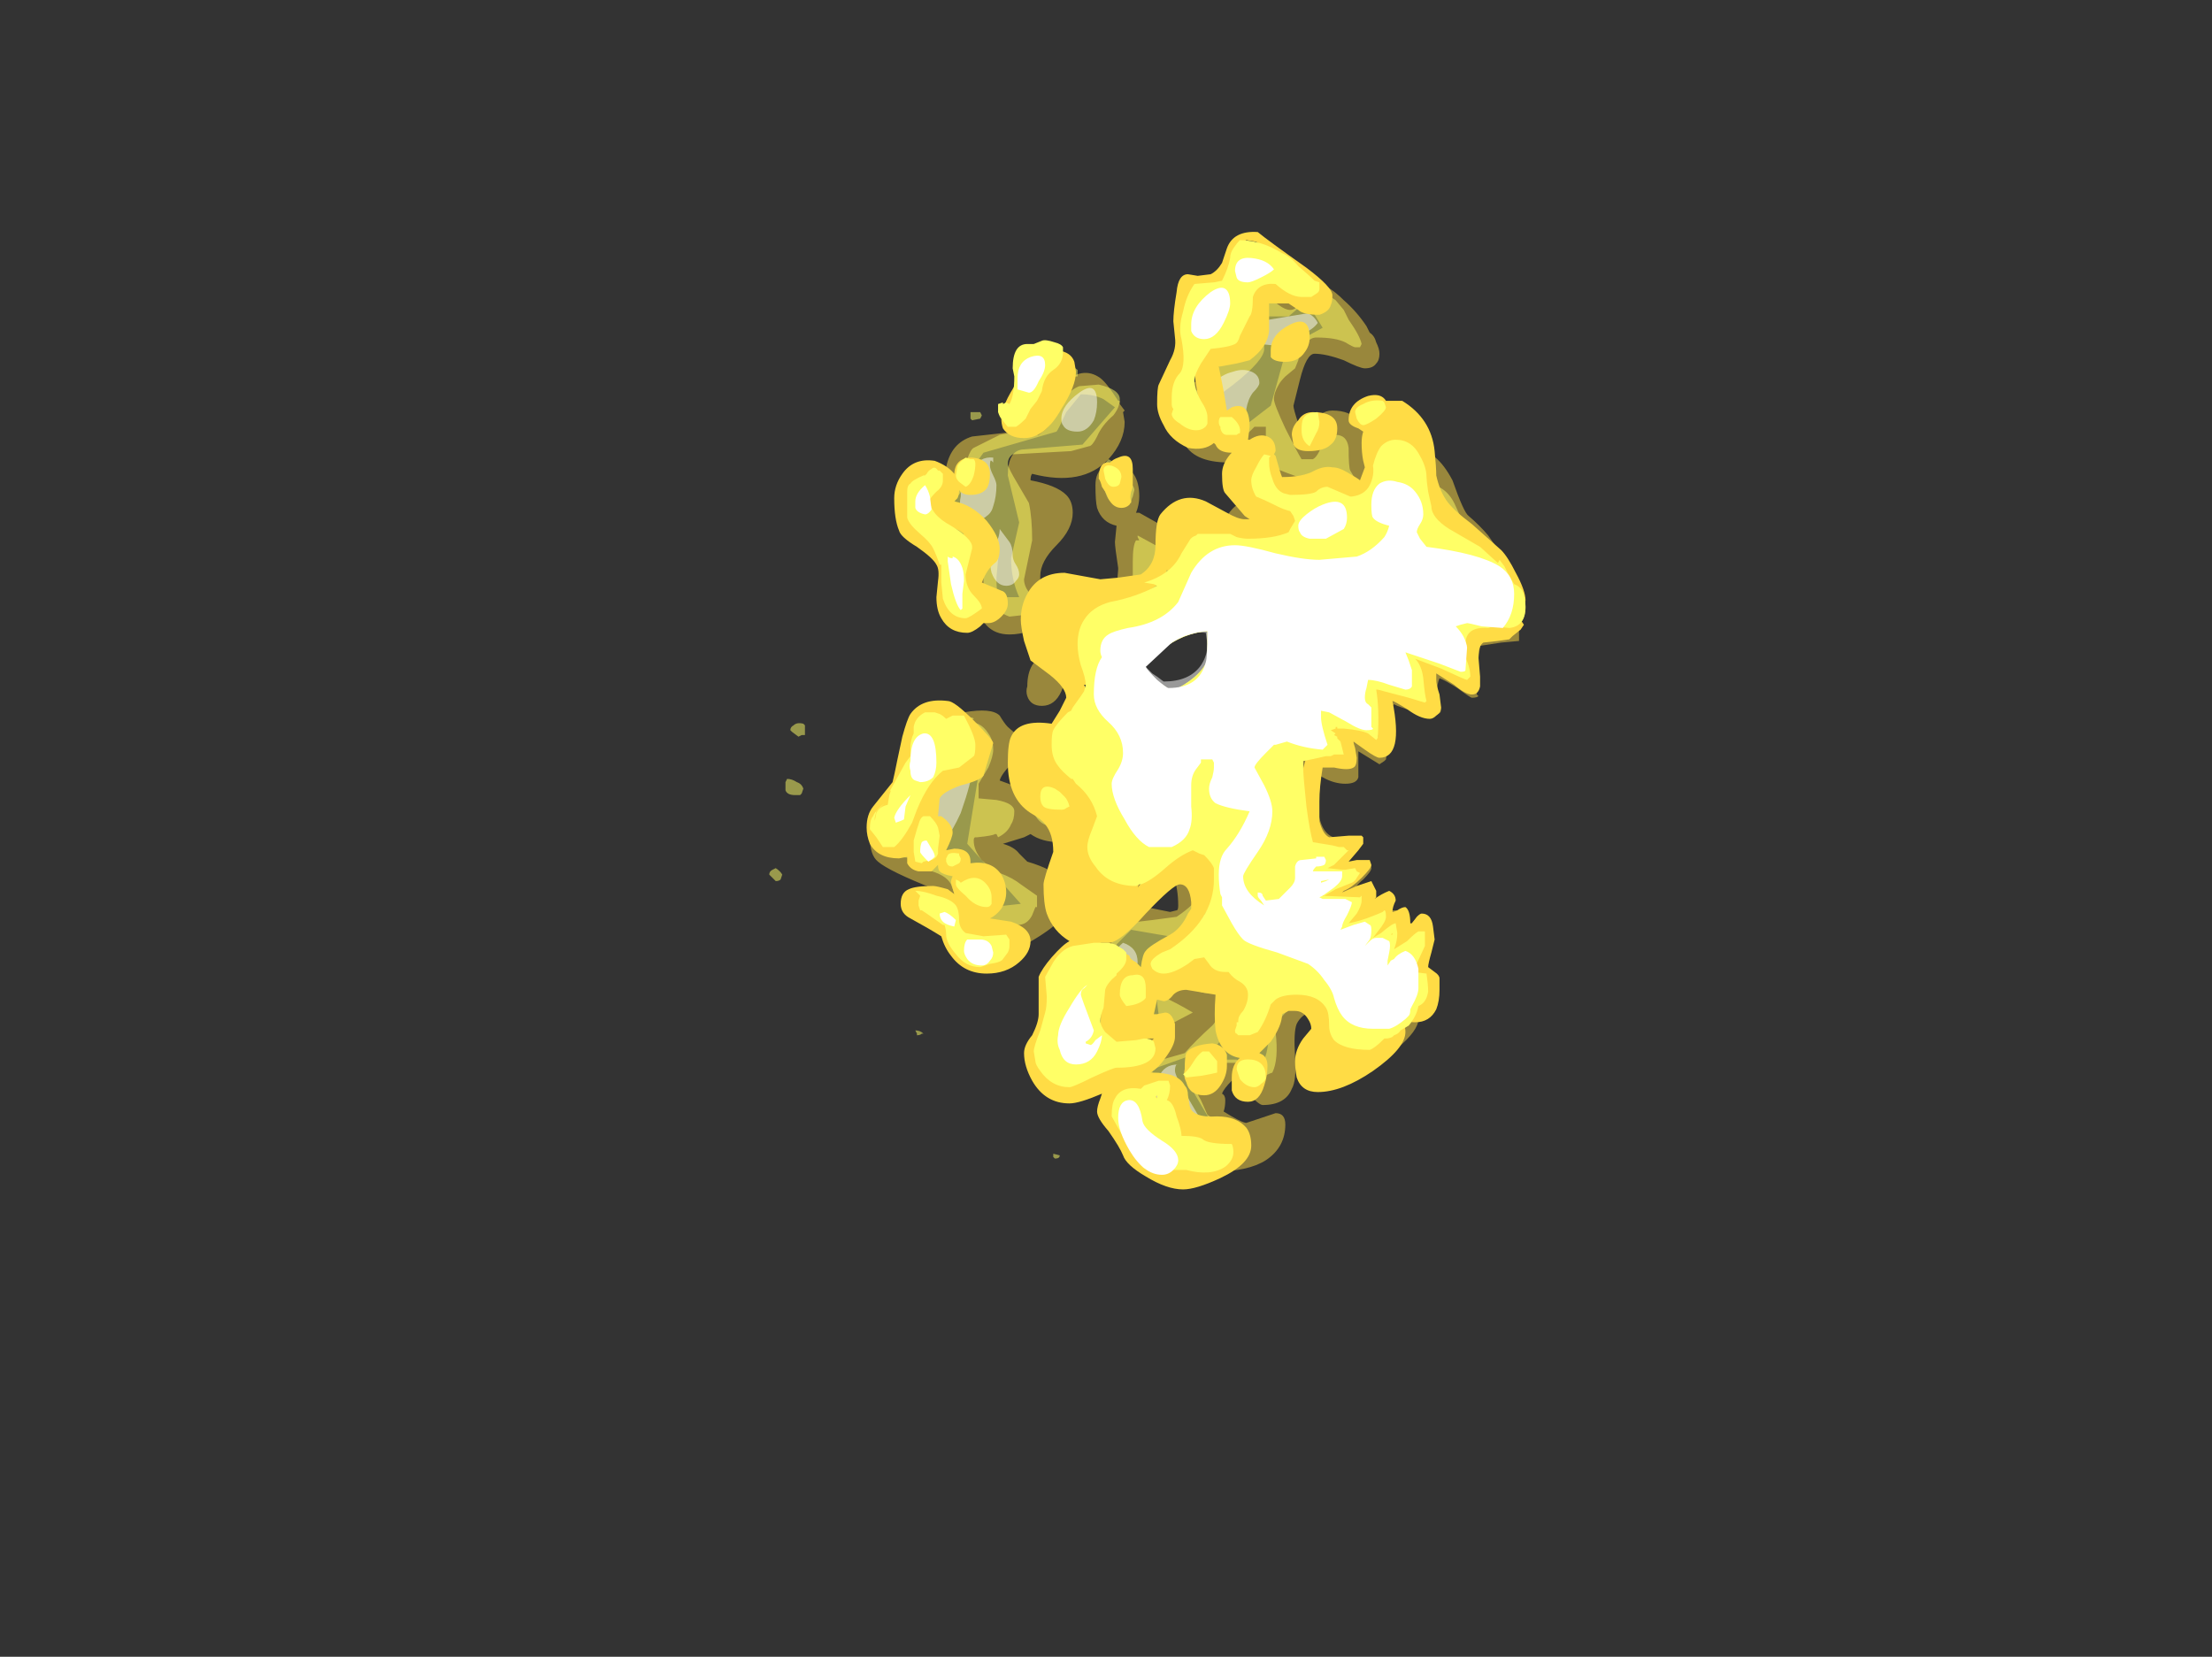 <?xml version="1.0" encoding="UTF-8" standalone="no"?>
<svg xmlns:ffdec="https://www.free-decompiler.com/flash" xmlns:xlink="http://www.w3.org/1999/xlink" ffdec:objectType="frame" height="357.35px" width="477.05px" xmlns="http://www.w3.org/2000/svg">
  <rect width="100%" height="100%" fill="#333333" stroke="none"/>
  <g transform="matrix(1.0, 0.0, 0.0, 1.0, 164.25, 236.25)">
    <use ffdec:characterId="1542" height="27.4" transform="matrix(7.0, 0.0, 0.0, 7.0, 1.65, -175.35)" width="23.3" xlink:href="#shape0"/>
    <use ffdec:characterId="1543" height="29.5" transform="matrix(7.0, 0.0, 0.0, 7.0, 22.65, -186.2)" width="20.3" xlink:href="#shape1"/>
  </g>
  <defs>
    <g id="shape0" transform="matrix(1.0, 0.0, 0.0, 1.0, 6.55, 37.65)">
      <path d="M8.55 -36.2 Q8.7 -35.85 8.7 -35.6 8.7 -35.25 7.75 -34.5 6.8 -33.8 6.8 -33.6 6.8 -32.85 7.6 -32.85 L8.9 -33.85 9.4 -35.65 10.5 -36.25 9.95 -37.15 9.8 -36.9 9.45 -36.6 8.35 -36.6 Q8.35 -36.55 8.55 -36.2 M7.8 -36.65 Q7.8 -37.35 8.45 -37.3 8.8 -37.3 9.25 -37.15 9.35 -37.15 9.6 -37.3 L9.5 -37.3 Q10.15 -38.1 11.15 -37.1 11.55 -36.75 11.85 -36.3 L11.95 -36.1 Q12.1 -36.0 12.15 -35.8 12.25 -35.6 12.25 -35.45 12.25 -35.25 12.15 -35.15 12.05 -35.0 11.8 -35.0 11.65 -35.0 11.15 -35.25 10.6 -35.45 10.25 -35.45 10.0 -35.45 9.8 -34.65 L9.6 -33.85 Q9.6 -33.75 9.75 -33.3 9.9 -32.85 10.0 -32.7 L10.05 -32.7 Q10.05 -32.95 10.2 -33.25 10.4 -33.7 10.8 -33.7 11.9 -33.7 11.85 -32.4 11.85 -31.95 11.9 -31.8 12.05 -31.4 12.6 -31.3 12.85 -31.4 12.85 -31.9 12.65 -31.7 12.45 -31.7 12.05 -31.7 11.95 -32.1 11.9 -32.3 11.9 -32.5 11.9 -32.9 11.95 -33.0 12.1 -33.25 12.75 -33.3 13.4 -33.05 13.4 -32.75 13.4 -32.65 13.35 -32.5 14.0 -32.5 14.5 -31.55 14.85 -30.55 15.0 -30.45 15.35 -30.15 15.6 -29.85 L15.95 -29.35 Q16.05 -29.25 16.1 -28.85 16.15 -28.45 16.2 -28.3 L15.45 -28.9 Q14.85 -29.55 14.55 -29.75 14.3 -29.95 14.2 -30.2 L14.05 -30.65 13.85 -31.1 Q13.75 -31.4 13.55 -31.5 L13.5 -31.5 13.55 -31.05 12.45 -30.5 11.2 -31.6 10.5 -31.0 Q10.5 -30.45 10.2 -30.2 9.8 -29.85 8.65 -29.65 L6.05 -28.85 4.65 -27.55 4.25 -26.85 Q4.55 -26.15 4.55 -26.05 4.55 -25.85 4.3 -25.25 L2.65 -22.25 2.25 -21.2 3.3 -21.3 Q4.2 -21.3 4.35 -20.8 L6.85 -19.75 6.8 -18.45 Q6.8 -18.1 6.75 -18.05 6.65 -17.8 6.05 -17.45 L4.6 -17.7 4.15 -17.25 4.25 -16.85 4.0 -16.2 Q3.7 -15.85 3.7 -15.75 3.7 -15.6 4.1 -15.4 L4.95 -15.05 5.45 -15.05 5.35 -15.85 Q5.35 -16.85 6.0 -16.85 L7.3 -16.15 Q7.65 -15.55 7.65 -15.15 7.65 -14.6 7.2 -14.1 L5.25 -13.4 5.3 -12.65 Q5.4 -12.35 5.55 -12.2 L6.75 -11.4 7.05 -11.0 7.05 -11.8 6.55 -12.65 Q6.55 -13.3 6.95 -13.7 L7.85 -13.7 8.3 -13.35 8.5 -13.15 8.7 -13.7 Q8.85 -14.05 8.85 -14.75 L9.25 -15.4 9.75 -15.45 10.45 -15.8 11.65 -15.55 12.15 -14.6 Q12.4 -14.6 12.65 -14.95 L12.6 -15.0 Q13.25 -15.45 13.55 -15.6 13.4 -15.85 13.2 -15.95 L13.05 -16.25 Q13.05 -16.4 13.25 -16.65 L13.05 -16.95 Q12.75 -16.65 12.55 -16.65 L12.35 -16.7 12.25 -16.9 Q12.25 -17.0 12.55 -17.45 12.05 -17.05 11.95 -17.05 L11.75 -17.05 11.8 -17.55 12.0 -17.75 12.0 -17.85 11.6 -17.6 10.9 -17.55 Q10.9 -17.7 11.05 -17.85 L11.4 -18.3 10.9 -18.35 10.5 -18.45 10.4 -18.55 Q10.55 -18.75 10.85 -18.9 L11.25 -19.15 10.5 -19.35 10.6 -19.7 10.8 -19.95 Q10.15 -19.95 9.95 -20.9 L9.85 -21.85 Q9.85 -22.35 9.9 -22.5 L9.95 -22.6 9.7 -22.65 10.05 -23.3 10.85 -23.05 10.55 -24.15 Q10.6 -24.2 10.75 -24.2 L12.05 -25.25 12.55 -25.25 12.9 -25.1 13.65 -24.85 13.65 -25.05 Q13.65 -25.2 13.5 -25.55 L13.35 -25.95 13.4 -26.1 14.15 -25.85 Q14.75 -25.6 14.9 -25.6 L14.9 -25.8 Q14.75 -25.9 14.7 -26.05 14.7 -26.1 14.7 -26.35 14.7 -26.85 15.05 -27.0 15.3 -27.15 16.25 -27.25 16.55 -27.15 16.55 -26.85 L16.55 -26.6 16.0 -26.55 15.35 -26.45 15.3 -26.05 15.25 -25.9 15.25 -24.95 15.3 -24.9 Q15.25 -24.85 15.1 -24.85 15.05 -24.85 14.65 -25.15 14.25 -25.4 14.1 -25.45 13.95 -25.1 14.1 -24.55 14.2 -24.4 14.05 -24.35 L13.75 -24.35 Q13.45 -24.35 12.8 -24.6 L12.7 -24.65 12.55 -24.5 12.6 -24.1 12.55 -23.6 12.45 -22.95 12.4 -22.9 12.25 -22.8 11.6 -23.2 11.6 -22.4 Q11.55 -22.2 11.2 -22.2 10.85 -22.2 10.5 -22.4 L10.4 -22.45 10.35 -22.25 Q10.35 -21.3 10.4 -21.15 10.55 -20.5 11.1 -20.5 11.25 -20.5 11.35 -20.45 L11.4 -20.35 11.45 -20.35 Q11.5 -20.15 11.2 -19.8 L11.2 -19.75 11.45 -19.8 11.9 -19.8 Q12.0 -19.75 12.0 -19.6 12.0 -19.5 11.75 -19.25 11.5 -19.05 11.4 -18.8 L11.4 -18.75 11.7 -18.85 Q11.85 -18.9 12.0 -18.85 L12.1 -18.7 Q12.05 -18.55 11.9 -18.35 11.95 -18.35 12.1 -18.5 L12.35 -18.7 Q12.55 -18.55 12.55 -18.3 L12.75 -18.3 13.05 -18.25 Q13.1 -17.8 12.95 -17.45 L13.15 -17.75 Q13.3 -18.05 13.55 -18.1 13.8 -18.05 13.8 -17.8 L13.85 -17.35 13.75 -16.85 Q13.65 -16.5 13.65 -16.4 13.65 -16.35 13.8 -16.2 13.95 -16.05 13.95 -16.0 13.95 -15.6 13.85 -15.4 13.75 -15.15 13.45 -14.95 13.45 -14.6 12.8 -14.05 12.15 -13.5 11.65 -13.5 10.6 -13.5 10.6 -14.05 10.6 -14.15 10.7 -14.6 10.8 -14.9 10.75 -15.1 L10.7 -15.2 Q10.7 -15.25 10.5 -15.25 L10.3 -15.25 10.3 -15.15 10.35 -15.05 Q10.2 -15.05 10.2 -15.2 9.85 -15.1 9.7 -14.8 9.6 -14.55 9.65 -13.8 9.7 -13.05 9.55 -12.8 9.35 -12.3 8.65 -12.3 8.55 -12.3 8.2 -12.65 L7.7 -13.05 Q7.45 -12.8 7.4 -12.65 7.5 -12.6 7.5 -12.45 7.5 -12.25 7.45 -12.1 L7.7 -11.95 Q8.05 -11.75 8.15 -11.75 L9.05 -12.05 Q9.35 -12.05 9.35 -11.7 9.35 -11.0 8.75 -10.6 8.2 -10.25 7.15 -10.25 6.65 -10.25 5.9 -10.85 5.5 -11.15 5.05 -11.55 4.8 -11.8 4.65 -11.95 4.55 -12.15 4.5 -12.35 L4.45 -12.75 Q4.4 -12.95 4.4 -13.1 4.4 -13.5 4.65 -13.9 4.85 -14.15 5.05 -14.25 4.25 -14.3 3.6 -14.75 2.95 -15.25 2.95 -15.7 2.95 -16.0 3.15 -16.3 3.35 -16.7 3.4 -17.15 3.4 -17.55 3.65 -17.95 4.0 -18.5 4.55 -18.5 L5.8 -18.25 6.0 -18.3 Q6.05 -18.3 6.05 -18.45 6.05 -18.95 5.9 -19.4 L5.75 -19.45 Q5.6 -19.45 5.25 -19.2 4.9 -18.9 4.45 -18.9 3.65 -18.9 3.5 -19.35 3.35 -19.65 3.5 -20.5 L3.55 -20.55 2.9 -20.45 2.4 -20.4 Q1.85 -20.4 1.5 -20.65 L1.3 -20.55 0.65 -20.35 Q1.0 -20.25 1.15 -20.05 L1.4 -19.8 Q2.25 -19.55 2.5 -19.2 2.6 -19.05 2.6 -18.65 2.6 -18.25 2.4 -18.0 2.15 -17.7 1.35 -17.25 0.45 -17.25 0.0 -17.55 -0.25 -17.7 -0.45 -18.0 -0.55 -18.15 -0.9 -18.55 -1.3 -18.9 -1.45 -18.95 -2.85 -19.5 -3.2 -19.8 -3.45 -20.0 -3.45 -20.55 -3.45 -20.95 -3.2 -21.3 -3.05 -21.45 -2.6 -21.8 -1.65 -22.45 -1.5 -23.2 L-1.35 -23.9 Q-1.2 -24.3 -0.55 -24.4 0.3 -24.55 0.55 -24.3 0.7 -24.05 0.8 -23.95 L1.2 -23.6 Q1.35 -23.5 1.35 -23.4 1.35 -23.25 0.95 -22.85 0.6 -22.5 0.55 -22.3 L1.1 -22.1 1.2 -22.05 Q1.35 -22.3 1.7 -22.65 1.8 -22.7 1.9 -23.1 L1.95 -23.25 1.95 -23.3 Q1.95 -23.8 2.25 -24.15 2.4 -24.35 2.85 -24.65 3.3 -24.9 3.45 -25.1 3.7 -25.45 3.7 -25.95 3.7 -26.2 3.55 -26.35 L3.15 -26.65 Q2.6 -27.05 2.55 -27.65 L2.55 -27.6 2.4 -27.5 2.1 -27.25 Q1.5 -26.8 0.85 -26.8 -0.05 -26.8 -0.2 -27.95 -0.25 -28.4 -0.15 -29.4 -0.8 -29.45 -1.2 -29.75 -1.65 -30.0 -1.65 -30.4 -1.65 -30.85 -1.45 -31.05 -1.2 -31.3 -1.1 -31.95 -0.95 -32.7 -0.3 -32.9 L1.05 -33.05 Q1.85 -33.1 2.1 -33.65 L2.25 -34.15 Q2.35 -34.4 2.45 -34.5 3.1 -35.1 3.65 -34.7 3.85 -34.55 4.2 -34.0 L4.25 -34.0 4.25 -33.9 4.4 -33.7 4.35 -33.65 4.4 -33.35 Q4.4 -32.75 3.9 -32.2 3.1 -31.35 1.55 -31.75 1.5 -31.7 1.5 -31.55 2.3 -31.4 2.6 -31.1 2.8 -30.9 2.8 -30.55 2.8 -30.05 2.3 -29.55 1.8 -29.05 1.8 -28.6 L1.8 -28.3 Q2.3 -28.35 2.5 -28.15 L2.55 -28.05 2.6 -28.2 Q2.7 -28.5 3.0 -28.55 3.25 -28.6 3.65 -28.4 L4.15 -28.2 4.2 -28.8 4.2 -28.85 Q4.1 -29.5 4.1 -29.65 L4.15 -30.15 Q3.7 -30.25 3.55 -30.7 3.5 -30.9 3.5 -31.4 3.5 -31.8 3.75 -31.95 3.9 -32.15 4.2 -32.05 4.85 -31.9 4.85 -31.05 4.85 -30.8 4.75 -30.55 L4.85 -30.55 5.65 -30.1 6.25 -29.65 7.2 -29.8 7.3 -30.05 Q7.7 -30.75 7.9 -30.8 L8.25 -30.85 8.3 -31.1 8.4 -31.1 8.45 -30.8 Q8.65 -30.75 8.8 -30.6 L9.0 -30.45 Q9.2 -30.5 9.4 -30.6 9.65 -30.75 9.75 -30.95 L9.7 -31.05 9.55 -31.15 Q8.3 -31.3 8.2 -31.65 8.15 -31.75 8.25 -31.95 8.3 -32.15 8.25 -32.2 L8.25 -32.25 8.0 -32.15 7.6 -32.1 Q6.5 -32.1 6.2 -32.75 6.05 -33.05 6.05 -33.55 6.05 -34.3 7.05 -34.95 L7.75 -35.45 Q8.05 -35.65 8.05 -35.8 8.05 -35.9 7.95 -36.25 7.8 -36.55 7.8 -36.65 M4.1 -33.8 L3.75 -34.05 Q3.45 -34.2 3.05 -34.2 L2.6 -33.65 Q2.35 -33.1 2.3 -33.05 L0.05 -32.4 Q-0.1 -32.2 -0.3 -31.9 L-0.5 -31.45 Q-0.55 -31.25 -0.85 -30.95 L-0.4 -30.15 0.45 -29.7 Q0.55 -29.5 0.5 -29.1 L0.45 -28.55 Q0.45 -28.15 0.5 -27.95 L1.15 -27.95 Q0.9 -28.5 0.9 -29.15 L1.15 -30.25 0.8 -31.7 Q0.8 -32.45 1.25 -32.5 L3.1 -32.65 4.1 -33.8 M1.4 -25.2 Q1.4 -26.0 2.0 -26.2 2.25 -26.3 2.4 -26.2 2.6 -26.05 2.6 -25.65 2.6 -25.4 2.45 -25.05 2.25 -24.6 1.85 -24.6 1.5 -24.6 1.4 -24.9 1.35 -25.05 1.4 -25.2 M1.2 -18.5 L-0.45 -20.35 -0.1 -22.5 -0.45 -23.7 -0.85 -22.95 Q-0.95 -22.45 -1.05 -22.2 L-2.05 -21.25 -2.75 -20.6 -0.7 -19.35 Q-0.15 -19.0 0.3 -18.4 L1.2 -18.5" fill="#ffdc45" fill-opacity="0.498" fill-rule="evenodd" stroke="none"/>
      <path d="M8.45 -36.95 Q8.7 -37.15 8.9 -37.05 L8.95 -37.1 9.15 -36.95 Q9.35 -36.8 9.5 -36.8 9.65 -36.8 9.75 -36.95 L9.95 -37.25 Q10.2 -37.6 10.9 -37.1 L11.15 -36.8 11.3 -36.5 Q11.65 -36.0 11.7 -35.75 L11.65 -35.65 11.5 -35.65 Q11.45 -35.65 11.2 -35.8 10.9 -35.95 10.3 -35.95 10.15 -35.95 10.0 -35.8 9.85 -35.65 9.8 -35.5 L9.75 -35.25 9.65 -35.0 9.35 -34.75 Q9.2 -34.6 9.15 -34.5 9.0 -34.25 9.0 -34.05 9.0 -33.9 9.35 -33.15 9.7 -32.45 9.85 -32.2 L10.2 -32.2 Q10.3 -32.25 10.4 -32.45 L10.5 -32.8 Q10.6 -32.8 10.7 -32.85 10.8 -32.95 10.9 -32.95 11.25 -32.95 11.3 -32.55 11.3 -31.95 11.35 -31.85 L11.5 -31.6 Q11.6 -31.4 11.8 -31.3 L12.85 -30.85 13.05 -30.9 13.1 -31.1 Q13.25 -31.45 13.6 -31.45 14.3 -31.45 14.6 -30.75 L14.85 -30.2 Q15.0 -29.9 15.2 -29.8 15.75 -29.5 16.1 -28.9 L16.2 -28.7 16.4 -28.35 Q16.55 -28.3 16.65 -28.15 16.75 -27.95 16.75 -27.65 16.75 -27.05 16.25 -27.0 L15.75 -27.05 Q15.2 -26.8 14.95 -26.65 L15.15 -26.55 15.0 -26.45 14.75 -26.35 14.85 -26.2 Q15.05 -25.8 15.05 -25.5 L14.95 -25.4 Q14.9 -25.4 14.15 -25.75 L13.35 -26.05 Q13.55 -25.85 13.6 -25.45 13.65 -24.9 13.7 -24.75 L13.65 -24.7 13.15 -24.85 12.2 -25.1 12.15 -25.1 Q12.25 -24.5 12.2 -23.65 12.2 -23.6 12.15 -23.55 L11.9 -23.75 Q11.7 -23.85 11.15 -23.9 L10.9 -23.9 10.75 -23.85 10.9 -23.75 10.85 -23.65 10.85 -23.6 10.95 -23.55 10.95 -23.65 11.1 -23.2 11.1 -22.85 11.05 -22.8 10.85 -22.9 10.8 -22.95 10.65 -23.05 9.9 -22.9 9.9 -22.7 Q9.9 -22.45 10.0 -21.5 10.1 -20.75 10.2 -20.4 L10.8 -20.3 11.0 -20.25 11.0 -20.15 11.1 -20.15 11.1 -20.25 11.25 -20.15 11.05 -19.85 10.95 -19.85 10.85 -19.7 10.65 -19.6 11.3 -19.6 11.35 -19.55 Q11.6 -19.5 11.65 -19.45 L11.4 -19.2 11.35 -19.05 Q11.25 -18.95 11.0 -18.95 L10.95 -18.95 10.55 -18.75 10.45 -18.8 10.45 -18.75 11.2 -18.7 11.65 -18.7 11.7 -18.75 11.7 -18.6 Q11.7 -18.45 11.55 -18.2 L11.3 -17.9 11.25 -17.9 Q11.4 -17.9 11.85 -18.05 12.25 -18.2 12.35 -18.25 L12.4 -18.3 Q12.45 -18.3 12.45 -18.1 12.45 -17.95 12.2 -17.65 L12.05 -17.45 12.3 -17.6 Q12.65 -17.9 12.75 -17.9 12.85 -17.5 12.7 -17.1 L13.1 -17.35 Q13.35 -17.6 13.45 -17.65 L13.65 -17.65 13.65 -17.2 13.35 -16.55 13.3 -16.4 13.7 -16.35 Q13.75 -16.0 13.75 -15.8 13.7 -15.45 13.45 -15.35 13.4 -15.05 13.15 -14.75 L12.9 -14.6 Q12.85 -14.5 12.7 -14.45 L12.65 -14.4 Q12.55 -14.35 12.45 -14.35 L12.4 -14.35 12.25 -14.3 Q11.8 -14.3 11.35 -14.9 11.1 -15.15 10.85 -15.6 L10.85 -15.5 10.6 -15.55 Q10.5 -15.55 10.4 -15.6 9.15 -15.35 9.05 -14.55 9.15 -13.7 8.95 -13.3 8.8 -13.25 8.65 -13.15 L8.35 -13.15 8.2 -13.1 8.0 -13.1 7.9 -13.35 Q7.9 -13.5 7.9 -13.6 L7.45 -13.6 Q7.3 -13.5 6.95 -13.25 L6.65 -12.9 6.6 -12.8 Q6.6 -12.7 6.75 -12.45 L6.95 -12.0 7.25 -11.8 7.85 -11.7 7.85 -11.6 7.95 -11.6 8.15 -11.55 8.15 -11.45 Q8.15 -11.2 7.85 -11.05 7.45 -10.85 6.65 -10.85 6.0 -10.85 5.35 -11.9 5.05 -12.4 4.85 -12.95 4.85 -13.1 4.95 -13.3 L5.2 -13.6 6.25 -13.9 Q6.55 -14.25 7.1 -14.75 7.3 -14.95 7.3 -15.35 L7.3 -15.75 7.25 -15.8 7.1 -15.9 6.95 -15.75 Q6.55 -15.75 6.4 -16.15 6.2 -16.5 6.1 -16.5 L5.85 -16.45 5.55 -16.4 Q5.35 -16.2 5.35 -16.1 5.35 -15.75 5.55 -15.65 6.0 -15.45 6.5 -15.15 L5.45 -14.6 Q5.25 -14.5 4.75 -14.5 4.1 -14.5 3.7 -15.1 3.45 -15.5 3.45 -15.85 3.45 -16.1 3.85 -16.7 3.9 -16.85 3.95 -17.1 4.0 -17.4 4.1 -17.55 L4.25 -17.7 Q4.35 -17.85 4.4 -17.9 L5.25 -18.0 6.0 -18.1 Q6.3 -18.3 6.5 -18.5 L6.55 -18.6 Q6.5 -18.7 6.5 -18.85 L6.55 -19.1 6.55 -19.25 6.45 -19.45 6.3 -19.7 Q6.05 -20.1 5.85 -20.1 L5.4 -20.0 5.05 -19.85 4.25 -19.85 Q3.9 -19.95 3.85 -20.3 3.8 -20.65 3.65 -20.7 L3.25 -20.75 Q3.2 -20.75 3.05 -20.9 L3.0 -20.95 Q2.9 -20.8 2.8 -20.8 2.7 -20.8 2.55 -20.9 L2.4 -20.95 2.3 -20.95 2.15 -20.9 Q1.8 -20.9 1.6 -21.3 L1.5 -21.55 1.45 -21.65 Q1.4 -21.8 1.4 -22.0 L1.45 -22.1 Q1.5 -22.3 1.55 -22.3 L2.05 -22.35 Q2.25 -22.4 2.35 -22.6 L2.1 -22.65 2.5 -22.85 Q2.6 -22.95 2.7 -22.95 2.95 -23.15 3.15 -23.4 L3.65 -24.3 3.9 -25.1 Q4.1 -25.8 4.1 -26.0 4.1 -26.1 4.0 -26.3 L3.95 -26.4 Q3.75 -26.4 3.65 -26.55 L3.6 -26.5 Q3.4 -26.6 3.3 -27.05 3.15 -27.5 2.95 -27.65 L3.0 -27.75 2.9 -27.7 2.85 -27.75 2.75 -27.8 Q2.8 -27.95 2.9 -27.95 L3.15 -28.05 Q3.25 -28.0 3.45 -27.95 L3.8 -27.8 Q4.05 -27.6 4.25 -27.6 L4.45 -27.65 4.75 -27.8 4.8 -27.9 Q4.7 -28.1 4.65 -28.35 4.65 -28.55 4.65 -29.05 4.65 -29.55 4.75 -29.7 L4.85 -29.7 4.8 -29.8 4.8 -29.85 5.35 -29.55 Q5.85 -29.2 6.2 -29.2 6.55 -29.2 7.7 -29.55 8.85 -29.85 9.2 -30.05 9.85 -30.45 10.25 -30.95 L10.25 -31.0 Q10.25 -31.45 9.75 -31.65 9.05 -31.9 9.0 -31.95 8.8 -32.15 8.75 -32.5 L8.75 -33.2 8.4 -33.2 8.05 -32.85 Q7.75 -32.6 7.6 -32.6 7.05 -32.6 6.7 -33.2 6.45 -33.55 6.45 -33.8 6.45 -34.15 6.6 -34.3 L7.2 -34.95 7.7 -35.45 Q8.3 -35.65 8.4 -35.8 L8.2 -36.05 Q8.1 -36.2 8.1 -36.3 8.1 -36.65 8.45 -36.95 M3.6 -34.5 Q4.25 -34.35 4.25 -34.05 4.25 -33.8 4.05 -33.55 3.7 -33.25 3.55 -32.9 3.4 -32.6 3.3 -32.6 L2.75 -32.45 0.95 -32.35 Q0.8 -32.25 0.8 -32.05 0.8 -31.95 1.1 -31.45 L1.45 -30.85 Q1.55 -30.4 1.55 -29.7 L1.3 -28.5 Q1.3 -28.3 1.45 -28.1 L1.65 -27.9 1.7 -27.95 1.65 -27.85 1.75 -27.7 1.7 -27.6 Q1.65 -27.55 1.5 -27.55 L1.45 -27.55 1.3 -27.4 0.85 -27.35 Q0.05 -27.65 0.05 -28.5 L0.05 -29.2 Q0.0 -29.6 -0.25 -29.85 L-0.5 -29.8 -0.65 -29.8 Q-0.85 -29.8 -1.1 -30.0 -1.3 -30.2 -1.35 -30.3 -1.45 -30.6 -1.45 -30.95 -1.45 -31.05 -0.95 -31.55 -0.45 -32.05 -0.45 -32.2 -0.35 -32.5 -0.25 -32.55 L0.55 -32.95 Q0.9 -33.05 1.75 -32.95 L2.0 -33.15 Q2.15 -33.3 2.2 -33.45 2.3 -33.8 2.55 -34.1 2.75 -34.35 3.0 -34.45 L3.6 -34.5 M2.95 -34.75 L2.9 -34.75 2.75 -34.7 Q2.65 -34.7 2.6 -34.75 L2.6 -34.8 2.55 -34.9 2.65 -35.0 Q2.7 -35.05 2.75 -35.1 L2.95 -34.95 2.95 -34.75 M3.9 -32.2 Q4.05 -32.15 4.35 -31.75 4.7 -31.4 4.7 -31.25 L4.65 -31.05 Q4.6 -30.95 4.6 -30.85 4.5 -30.8 4.3 -30.8 4.25 -30.8 4.15 -30.85 L4.1 -30.85 Q3.9 -30.85 3.8 -31.2 L3.75 -31.3 3.75 -31.35 3.7 -31.6 Q3.7 -31.7 3.7 -31.8 L3.75 -31.8 3.75 -31.95 Q3.8 -32.1 3.9 -32.2 M12.95 -32.9 Q12.95 -32.55 12.8 -32.5 L12.35 -32.45 Q12.25 -32.45 12.2 -32.4 12.15 -32.35 12.05 -32.3 L11.95 -32.35 Q11.9 -32.4 11.9 -32.5 L12.05 -32.9 12.25 -33.25 Q12.35 -33.35 12.55 -33.25 12.95 -33.1 12.95 -32.9 M12.65 -17.6 L12.6 -17.55 12.65 -17.55 12.65 -17.6 M6.95 -26.0 L6.95 -26.9 Q6.2 -26.85 5.5 -26.3 5.05 -26.0 4.85 -25.75 L5.85 -25.05 Q6.7 -25.45 6.95 -26.0 M2.3 -27.65 L2.25 -27.65 2.15 -27.55 2.05 -27.6 Q2.05 -27.65 2.0 -27.75 2.0 -27.95 2.05 -27.95 L2.25 -27.95 2.35 -27.8 2.3 -27.65 M0.35 -23.25 Q0.35 -23.05 0.2 -22.7 L-0.1 -22.2 -0.1 -21.75 0.45 -21.7 Q1.0 -21.6 1.0 -21.35 1.0 -21.1 0.9 -20.95 0.8 -20.7 0.5 -20.55 L0.45 -20.65 0.4 -20.65 Q0.35 -20.6 -0.15 -20.55 L-0.2 -20.55 Q-0.25 -20.55 -0.25 -20.45 -0.25 -20.15 0.0 -19.85 0.25 -19.6 0.55 -19.45 0.95 -19.3 1.2 -19.1 L1.7 -18.75 1.7 -18.4 1.65 -18.4 1.55 -18.15 Q1.4 -17.85 1.1 -17.85 0.5 -17.85 0.1 -18.05 L-0.7 -18.6 Q-0.8 -18.65 -0.95 -19.1 -1.1 -19.4 -1.7 -19.55 -1.8 -19.85 -2.05 -19.9 L-2.6 -19.95 Q-2.8 -20.0 -2.9 -20.3 L-2.95 -20.6 Q-2.95 -20.9 -2.8 -21.15 -2.65 -21.4 -2.4 -21.65 L-1.95 -22.0 -1.5 -22.45 Q-1.25 -22.65 -1.2 -22.9 -1.1 -23.15 -1.15 -23.4 -1.2 -23.6 -0.95 -23.9 -0.7 -24.2 -0.45 -24.25 -0.25 -24.25 -0.25 -24.2 L-0.55 -24.1 -0.5 -24.1 Q-0.05 -24.15 0.2 -23.75 0.35 -23.55 0.35 -23.25 M7.1 -16.1 L7.05 -16.15 7.05 -16.1 7.1 -16.1 M7.5 -13.8 L7.5 -13.8 M2.2 -10.7 L2.2 -10.8 2.4 -10.75 Q2.4 -10.65 2.25 -10.65 L2.2 -10.7 M-0.25 -33.65 L-0.05 -33.65 0.0 -33.55 -0.05 -33.45 -0.3 -33.4 -0.35 -33.45 -0.35 -33.55 Q-0.35 -33.7 -0.35 -33.65 L-0.25 -33.65 M-5.45 -23.85 L-5.45 -23.7 -5.55 -23.7 -5.65 -23.65 -5.85 -23.8 -5.9 -23.85 Q-5.9 -23.95 -5.8 -24.0 -5.7 -24.1 -5.5 -24.05 L-5.45 -24.0 -5.45 -23.85 M-5.55 -21.9 L-5.6 -21.85 -5.75 -21.85 Q-6.0 -21.85 -6.05 -22.0 L-6.05 -22.25 -6.0 -22.35 Q-5.85 -22.35 -5.7 -22.25 -5.55 -22.2 -5.5 -22.05 L-5.55 -21.9 M-6.15 -19.4 L-6.2 -19.25 Q-6.25 -19.2 -6.35 -19.2 L-6.55 -19.4 Q-6.55 -19.5 -6.45 -19.55 L-6.35 -19.6 Q-6.2 -19.5 -6.15 -19.4 M-1.85 -14.5 Q-1.9 -14.45 -2.0 -14.45 L-2.0 -14.5 -2.05 -14.6 Q-1.9 -14.6 -1.8 -14.5 L-1.85 -14.5" fill="#ffff66" fill-opacity="0.498" fill-rule="evenodd" stroke="none"/>
      <path d="M8.55 -35.8 L8.5 -36.05 Q8.5 -36.4 8.85 -36.5 L10.05 -36.7 Q10.25 -36.6 10.35 -36.4 10.2 -36.2 9.95 -36.1 9.7 -36.05 9.5 -35.8 L9.3 -35.75 9.05 -35.7 8.55 -35.75 8.55 -35.8 M2.95 -33.05 Q2.6 -33.05 2.5 -33.25 2.45 -33.3 2.45 -33.45 2.45 -33.85 3.0 -34.25 3.55 -34.65 3.55 -33.95 3.55 -33.65 3.45 -33.4 3.25 -33.05 2.95 -33.05 M0.35 -32.1 L0.3 -32.15 Q0.25 -32.2 0.25 -32.0 0.25 -31.9 0.35 -31.7 0.45 -31.5 0.45 -31.4 0.45 -31.05 0.35 -30.75 0.3 -30.55 0.15 -30.45 0.05 -30.35 -0.1 -30.35 -0.5 -30.35 -0.65 -30.65 -0.7 -30.85 -0.65 -31.05 -0.65 -31.45 -0.4 -31.85 -0.05 -32.3 0.35 -32.25 L0.35 -32.1 M1.05 -28.95 Q1.15 -28.8 1.15 -28.65 1.15 -28.55 1.05 -28.45 0.95 -28.3 0.75 -28.3 0.45 -28.3 0.3 -28.7 0.25 -28.9 0.25 -29.1 0.25 -29.3 0.4 -29.55 0.55 -29.8 0.55 -30.05 L0.85 -29.65 Q0.95 -29.5 0.95 -29.25 0.95 -29.1 1.05 -28.95 M8.35 -34.25 Q8.2 -34.05 8.15 -33.75 8.15 -33.55 8.05 -33.35 7.95 -33.1 7.7 -33.05 L7.4 -33.05 Q7.05 -33.15 6.95 -33.4 6.95 -33.5 6.95 -33.85 6.95 -34.7 7.75 -34.9 8.05 -35.0 8.3 -34.9 8.55 -34.8 8.55 -34.55 8.55 -34.45 8.35 -34.25 M8.35 -29.15 Q8.7 -29.3 9.0 -29.65 L9.5 -30.25 9.8 -30.55 Q9.95 -30.7 10.05 -30.75 10.35 -30.85 11.3 -30.55 L11.9 -30.0 Q12.25 -29.65 12.65 -29.5 L12.95 -29.55 Q13.05 -29.7 13.1 -30.15 13.2 -30.55 13.65 -30.65 14.2 -30.7 14.35 -30.4 L14.4 -30.1 Q14.4 -29.95 14.3 -29.75 14.2 -29.6 14.2 -29.45 14.2 -29.35 14.35 -29.25 14.5 -29.1 14.75 -29.05 15.55 -29.25 15.85 -28.85 L15.9 -28.7 Q16.3 -28.5 16.4 -28.15 L16.45 -27.5 16.45 -27.3 16.55 -27.25 16.55 -27.1 16.4 -27.15 16.4 -27.05 16.3 -27.05 16.3 -27.15 16.25 -27.15 15.85 -27.2 Q15.2 -27.2 14.9 -26.8 14.7 -26.55 14.7 -26.3 14.7 -26.15 14.8 -26.1 14.9 -26.0 14.9 -25.9 14.9 -25.7 14.85 -25.65 L14.7 -25.6 14.6 -25.7 Q14.45 -25.7 14.35 -25.8 L14.15 -25.95 13.95 -26.05 13.45 -26.2 13.25 -26.15 Q13.25 -25.8 13.35 -25.6 L13.35 -25.05 12.35 -25.2 12.0 -25.2 12.05 -25.0 12.05 -24.75 11.9 -24.3 11.7 -23.85 Q11.6 -23.85 11.15 -24.0 10.75 -24.15 10.6 -24.2 L10.4 -24.1 Q10.6 -23.6 10.6 -23.4 L10.55 -23.3 Q10.15 -23.35 9.9 -23.55 L9.75 -23.65 9.45 -23.7 9.7 -23.65 9.7 -23.6 9.55 -23.6 9.05 -23.55 Q8.85 -23.5 8.65 -23.15 8.5 -22.85 8.5 -22.65 8.5 -22.55 8.65 -22.1 8.8 -21.65 8.8 -21.5 8.8 -21.3 8.5 -20.55 8.2 -19.8 8.2 -19.7 8.2 -19.55 8.4 -19.2 8.55 -18.9 8.6 -18.85 L9.05 -18.9 9.7 -19.5 10.2 -19.95 10.55 -19.95 10.6 -19.85 10.1 -19.35 Q10.95 -19.25 11.0 -19.2 10.9 -19.0 10.55 -18.8 L10.1 -18.5 10.1 -18.45 Q10.75 -18.5 11.0 -18.6 L11.2 -18.6 Q11.25 -18.55 11.25 -18.4 L11.1 -18.05 Q10.9 -17.7 10.9 -17.65 L11.85 -17.65 11.95 -17.6 Q12.0 -17.6 12.0 -17.45 12.0 -17.3 11.9 -17.2 L11.75 -17.0 Q11.9 -17.05 12.35 -17.3 12.45 -17.2 12.5 -16.95 L12.45 -16.65 12.45 -16.55 12.65 -16.7 12.8 -16.95 Q13.15 -16.85 13.3 -16.45 13.35 -16.2 13.35 -15.85 L13.35 -15.45 Q13.25 -15.2 13.0 -15.05 12.9 -14.9 12.65 -14.9 12.3 -14.9 11.9 -15.3 11.65 -15.6 11.6 -15.75 L11.4 -16.2 11.35 -16.3 11.15 -16.25 Q10.8 -16.25 10.55 -16.5 10.4 -16.65 10.15 -17.0 9.65 -17.85 8.95 -17.95 8.05 -18.15 7.55 -18.8 7.2 -19.25 7.2 -19.7 7.2 -19.95 7.35 -20.25 L7.55 -20.8 6.5 -20.9 Q5.9 -21.0 5.75 -21.5 5.65 -21.85 5.65 -22.65 5.65 -23.3 5.7 -23.5 5.85 -23.9 6.35 -24.0 6.25 -24.1 6.1 -24.1 L5.85 -24.1 Q5.1 -24.1 4.6 -24.8 4.25 -25.3 4.25 -25.55 L4.25 -25.75 Q4.3 -26.1 4.4 -26.2 L4.5 -26.3 Q4.9 -26.7 5.2 -27.3 L5.65 -28.15 Q6.0 -28.65 6.3 -28.85 L7.0 -28.75 7.05 -28.75 Q7.75 -28.9 8.35 -29.15 M6.3 -26.9 L4.95 -25.9 5.25 -25.6 5.4 -25.5 5.6 -25.35 Q6.4 -25.35 6.75 -25.85 6.95 -26.15 6.95 -26.5 L6.9 -26.85 6.3 -26.9 M4.4 -21.9 Q4.4 -21.7 4.15 -21.45 3.95 -21.2 3.75 -21.2 3.35 -21.2 3.1 -21.5 2.9 -21.7 2.9 -21.85 2.9 -22.85 3.65 -22.4 4.05 -22.2 4.4 -21.9 M0.35 -18.6 L0.1 -18.5 -0.25 -18.65 Q-0.45 -18.75 -0.5 -18.85 L-0.5 -19.1 Q-0.5 -19.55 -0.05 -19.35 0.35 -19.15 0.35 -18.8 L0.35 -18.6 M4.8 -16.7 L4.7 -16.15 Q4.7 -16.05 4.95 -15.75 L5.2 -15.4 Q5.2 -15.2 5.05 -15.1 4.95 -15.05 4.8 -15.05 4.05 -15.05 3.9 -15.4 L3.9 -15.95 Q3.9 -16.55 3.95 -16.7 4.05 -17.05 4.35 -17.3 4.8 -17.15 4.8 -16.7 M7.95 -17.45 Q7.95 -17.2 7.65 -16.9 L7.55 -16.85 Q7.3 -16.6 7.1 -16.6 6.6 -16.6 6.5 -17.05 6.4 -17.3 6.45 -17.5 6.45 -18.45 7.2 -18.05 7.45 -17.95 7.7 -17.65 L7.95 -17.45 M7.65 -16.75 Q7.85 -16.85 8.3 -16.65 8.5 -16.45 8.55 -16.2 L8.6 -15.7 8.6 -15.6 8.75 -15.65 Q8.9 -15.75 8.95 -15.75 L9.25 -15.65 9.3 -15.55 9.3 -15.3 Q9.3 -15.1 9.1 -14.85 8.9 -14.55 8.65 -14.55 7.8 -14.55 7.55 -15.45 7.45 -15.95 7.45 -16.35 7.45 -16.65 7.65 -16.75 M6.0 -13.55 Q5.95 -13.5 5.95 -13.35 5.95 -13.2 6.45 -12.35 L6.95 -11.5 Q6.95 -11.25 6.75 -11.15 L6.4 -11.15 Q6.15 -11.15 5.75 -11.75 5.35 -12.35 5.35 -12.5 5.35 -12.95 5.45 -13.15 5.6 -13.55 6.05 -13.55 L6.0 -13.55 M-0.35 -22.95 Q-0.3 -22.8 -0.3 -22.65 -0.3 -22.3 -0.65 -21.3 -1.15 -20.2 -1.55 -20.2 -2.05 -20.2 -2.2 -20.6 -2.25 -20.8 -2.2 -21.05 -2.2 -21.45 -2.15 -21.55 -2.0 -21.85 -1.4 -22.2 -1.15 -22.35 -0.8 -22.8 L-0.45 -23.25 -0.35 -22.95" fill="#ffffff" fill-opacity="0.498" fill-rule="evenodd" stroke="none"/>
    </g>
    <g id="shape1" transform="matrix(1.0, 0.0, 0.0, 1.0, 3.55, 39.2)">
      <path d="M8.15 -38.95 L7.95 -38.85 7.95 -38.25 Q7.95 -37.9 7.8 -37.65 7.45 -37.1 6.65 -37.2 L6.45 -36.5 6.45 -35.9 6.55 -33.35 6.75 -33.55 6.65 -34.2 Q6.55 -34.75 6.55 -34.9 L6.65 -35.5 8.0 -36.85 8.3 -37.5 Q8.8 -38.1 9.8 -37.75 L9.25 -38.35 8.45 -38.9 8.15 -38.95 M7.55 -38.7 Q7.75 -39.25 8.5 -39.2 8.8 -38.95 10.0 -38.1 10.8 -37.5 10.8 -37.25 10.8 -37.05 10.75 -36.95 10.7 -36.75 10.4 -36.65 9.9 -36.65 9.75 -36.8 L9.45 -37.0 8.85 -37.0 8.85 -36.15 Q8.8 -35.65 8.25 -35.25 L7.85 -35.15 7.3 -35.05 7.45 -34.3 7.55 -33.7 7.7 -33.8 Q8.25 -34.0 8.25 -33.2 L8.2 -32.8 8.25 -32.8 Q8.55 -33.0 8.8 -32.9 9.05 -32.8 9.05 -32.45 L9.0 -32.35 9.05 -32.3 Q9.2 -31.75 9.25 -31.65 9.9 -31.65 10.25 -31.85 10.55 -32.0 10.8 -31.95 11.0 -31.95 11.25 -31.8 11.6 -31.6 11.65 -31.55 L11.8 -31.95 11.75 -32.15 Q11.7 -32.4 11.7 -32.7 11.7 -32.9 11.75 -33.05 L11.6 -33.15 Q11.3 -33.25 11.3 -33.4 11.3 -33.95 11.9 -34.15 12.3 -34.25 12.45 -34.0 L12.95 -34.0 Q13.85 -33.45 13.95 -32.45 14.0 -31.95 14.0 -31.7 14.1 -31.25 14.3 -30.95 14.5 -30.65 15.1 -30.2 L16.0 -29.4 Q16.2 -29.2 16.45 -28.7 16.75 -28.15 16.75 -27.85 L16.65 -27.45 Q16.8 -27.95 15.75 -28.7 L14.9 -29.35 14.1 -29.9 Q13.5 -30.5 13.35 -31.1 13.25 -31.55 13.25 -32.4 L12.55 -31.6 12.4 -31.4 Q12.1 -30.85 11.9 -30.7 L10.15 -31.05 10.0 -30.75 Q10.1 -30.65 10.1 -30.3 10.1 -30.05 9.85 -29.7 L9.25 -29.35 Q8.85 -28.95 8.55 -28.95 L6.4 -28.5 Q5.9 -28.55 5.7 -28.8 5.6 -28.35 4.95 -28.05 L4.2 -26.9 Q4.15 -26.85 4.2 -26.75 L3.85 -25.85 Q3.5 -25.3 3.4 -25.25 L3.15 -25.25 Q3.25 -25.05 3.25 -24.85 L3.1 -22.65 4.95 -19.4 4.8 -19.0 5.05 -19.3 6.3 -20.35 7.1 -19.95 7.25 -19.55 7.15 -18.65 6.3 -17.2 7.95 -16.45 9.5 -16.05 10.75 -15.35 11.65 -14.55 12.45 -14.65 Q12.55 -14.75 12.9 -14.75 L13.0 -14.75 Q13.05 -14.7 13.05 -14.55 13.05 -14.05 12.05 -13.35 11.1 -12.7 10.35 -12.7 9.85 -12.7 9.7 -13.15 9.65 -13.4 9.65 -13.65 9.65 -14.0 9.9 -14.35 L10.15 -14.65 Q10.15 -14.8 10.05 -14.95 9.9 -15.2 9.65 -15.2 L9.45 -15.2 9.25 -15.1 Q9.25 -14.75 8.9 -14.25 8.7 -14.05 8.55 -13.9 L8.65 -13.85 Q8.8 -13.75 8.8 -13.5 8.8 -13.2 8.7 -12.9 8.55 -12.4 8.2 -12.4 7.8 -12.4 7.7 -12.75 7.7 -12.95 7.7 -13.15 7.7 -13.55 7.95 -13.75 7.35 -13.85 7.2 -14.6 7.15 -15.05 7.2 -15.7 L6.3 -15.85 Q6.05 -15.85 5.9 -15.7 5.75 -15.5 5.6 -15.5 L5.4 -15.55 5.3 -15.1 5.4 -15.1 5.65 -15.15 Q5.85 -15.15 5.95 -14.8 L5.95 -14.4 Q5.95 -14.15 5.65 -13.75 5.45 -13.45 5.2 -13.3 L5.25 -13.3 Q6.05 -13.3 6.25 -12.9 6.35 -12.8 6.35 -12.6 L6.4 -12.3 Q6.45 -11.9 7.25 -11.95 7.85 -11.95 8.15 -11.6 8.3 -11.4 8.3 -11.05 8.3 -10.5 7.35 -10.05 6.6 -9.7 6.2 -9.7 5.7 -9.7 5.05 -10.1 4.45 -10.45 4.35 -10.75 4.25 -11.0 3.9 -11.5 3.55 -11.9 3.55 -12.1 3.55 -12.25 3.65 -12.5 L3.7 -12.65 Q3.0 -12.35 2.7 -12.35 1.95 -12.35 1.55 -13.05 1.3 -13.5 1.3 -13.9 1.3 -14.15 1.55 -14.45 1.75 -14.85 1.75 -15.1 L1.75 -16.25 Q1.85 -16.5 2.15 -16.85 2.5 -17.25 2.7 -17.35 2.2 -17.65 2.0 -18.2 1.9 -18.5 1.9 -19.1 1.9 -19.25 2.2 -20.1 2.2 -20.65 1.95 -20.95 1.85 -21.1 1.5 -21.3 0.8 -21.75 0.8 -22.85 0.8 -23.45 0.9 -23.65 1.15 -24.2 2.15 -24.05 L2.4 -24.45 2.6 -24.85 Q2.6 -25.15 2.1 -25.55 L1.5 -26.0 Q1.45 -26.15 1.3 -26.6 1.2 -27.05 1.2 -27.25 1.2 -27.7 1.4 -28.05 1.75 -28.7 2.55 -28.7 L3.65 -28.5 4.2 -28.55 4.9 -28.65 Q5.35 -28.95 5.35 -29.55 5.35 -30.3 5.5 -30.5 6.1 -31.25 6.9 -30.9 L7.55 -30.55 Q7.9 -30.35 8.1 -30.35 L8.25 -30.35 8.1 -30.45 7.5 -31.15 Q7.4 -31.25 7.4 -31.75 7.4 -32.05 7.65 -32.35 L7.7 -32.4 Q7.3 -32.4 7.2 -32.65 L7.15 -32.7 Q6.85 -32.45 6.35 -32.55 5.8 -32.8 5.6 -33.25 5.4 -33.6 5.4 -33.9 5.4 -34.4 5.45 -34.5 L5.8 -35.25 Q6.0 -35.6 5.95 -35.95 L5.9 -36.45 Q5.9 -36.75 6.0 -37.35 6.05 -37.9 6.35 -37.9 L6.65 -37.85 7.05 -37.9 Q7.25 -38.0 7.4 -38.25 L7.55 -38.7 M9.95 -35.5 Q9.75 -35.2 9.35 -35.2 9.0 -35.2 8.9 -35.35 L8.9 -35.55 Q8.9 -36.05 9.5 -36.35 10.1 -36.65 10.1 -35.95 10.1 -35.7 9.95 -35.5 M4.2 -32.25 Q4.65 -32.45 4.65 -31.9 L4.65 -31.45 Q4.65 -31.3 4.6 -31.2 4.55 -31.0 4.6 -30.9 L4.55 -30.8 Q4.45 -30.7 4.3 -30.7 4.0 -30.7 3.85 -31.1 L3.8 -31.2 3.7 -31.35 Q3.65 -31.55 3.6 -31.6 3.6 -32.15 3.95 -32.1 4.05 -32.2 4.2 -32.25 M1.1 -34.6 Q1.7 -35.45 2.35 -35.55 2.75 -35.5 2.85 -35.2 L2.9 -34.9 Q2.9 -34.45 2.45 -33.75 1.95 -32.85 1.3 -32.85 0.85 -32.85 0.65 -33.15 0.6 -33.3 0.6 -33.45 0.6 -33.85 1.1 -34.6 M0.55 -29.45 Q0.55 -29.1 0.4 -29.0 0.15 -28.8 0.0 -28.4 L0.6 -28.15 Q0.8 -28.1 0.8 -27.75 0.8 -27.55 0.6 -27.35 0.4 -27.15 0.2 -27.15 L0.05 -27.15 -0.05 -27.05 Q-0.3 -26.85 -0.45 -26.85 -1.0 -26.85 -1.25 -27.3 -1.4 -27.55 -1.4 -27.95 L-1.35 -28.45 Q-1.3 -28.8 -1.4 -28.95 -1.5 -29.15 -2.0 -29.5 -2.5 -29.8 -2.55 -30.0 -2.7 -30.35 -2.7 -31.0 -2.7 -31.4 -2.45 -31.75 -2.1 -32.25 -1.45 -32.15 -1.05 -32.0 -0.85 -31.75 L-0.85 -31.7 Q-0.85 -32.25 -0.3 -32.25 0.25 -32.2 0.25 -31.75 0.25 -31.45 0.15 -31.3 0.0 -31.1 -0.35 -31.1 -0.6 -31.1 -0.7 -31.25 -0.7 -31.1 -0.75 -31.0 L-0.85 -30.9 Q-0.3 -30.8 0.15 -30.3 0.55 -29.8 0.55 -29.45 M9.75 -33.4 Q9.9 -33.65 10.2 -33.65 10.95 -33.65 10.95 -33.15 10.95 -32.8 10.75 -32.65 10.55 -32.45 10.05 -32.45 9.7 -32.45 9.6 -32.65 L9.55 -32.95 Q9.55 -33.2 9.75 -33.4 M16.6 -27.25 L16.7 -27.1 16.6 -26.95 16.35 -26.75 16.25 -26.65 15.9 -26.6 15.45 -26.55 Q15.3 -26.45 15.3 -26.1 L15.35 -25.5 15.35 -25.2 Q15.3 -24.95 15.1 -24.95 14.9 -24.95 14.55 -25.25 L14.0 -25.6 14.0 -25.4 Q14.0 -25.25 14.1 -24.95 L14.15 -24.55 Q14.15 -24.4 14.0 -24.3 13.9 -24.2 13.8 -24.2 13.5 -24.2 13.1 -24.5 12.7 -24.75 12.65 -24.75 13.0 -23.0 12.25 -23.0 12.15 -23.0 11.8 -23.25 L11.45 -23.5 Q11.45 -23.45 11.5 -23.3 L11.55 -23.0 Q11.55 -22.75 11.45 -22.7 11.3 -22.6 10.85 -22.7 L10.5 -22.7 Q10.4 -22.1 10.4 -21.65 10.4 -21.2 10.4 -21.05 10.5 -20.65 10.7 -20.55 L11.3 -20.6 11.7 -20.6 11.75 -20.55 11.75 -20.35 11.6 -20.15 11.3 -19.8 11.55 -19.85 11.95 -19.85 12.0 -19.7 Q12.0 -19.6 11.7 -19.3 11.4 -19.0 11.15 -18.9 L11.1 -18.85 11.55 -19.05 12.0 -19.2 12.15 -18.9 12.15 -18.7 12.1 -18.65 Q12.3 -18.8 12.55 -18.9 12.75 -18.8 12.75 -18.6 12.65 -18.4 12.65 -18.25 12.7 -18.25 12.8 -18.3 12.95 -18.4 13.05 -18.4 13.2 -18.3 13.2 -17.9 L13.25 -17.9 13.4 -18.1 Q13.5 -18.2 13.55 -18.2 13.85 -18.2 13.9 -17.8 L13.95 -17.4 13.85 -17.0 Q13.75 -16.65 13.75 -16.55 L13.95 -16.4 Q14.1 -16.3 14.1 -16.2 L14.1 -15.85 Q14.1 -15.5 14.0 -15.25 13.8 -14.85 13.35 -14.85 13.05 -14.85 12.75 -15.0 L13.25 -15.35 Q13.55 -15.6 13.55 -15.8 L13.4 -16.05 13.2 -16.35 Q13.2 -16.45 13.35 -16.9 L13.55 -17.55 Q12.8 -16.7 12.65 -16.7 L12.55 -16.75 Q12.5 -16.75 12.5 -16.9 12.5 -17.1 12.55 -17.2 L12.7 -17.4 12.5 -17.2 11.9 -17.2 Q11.85 -17.25 11.85 -17.4 11.85 -17.5 12.0 -17.7 L12.15 -18.05 11.8 -17.7 10.9 -17.65 11.35 -18.35 11.4 -18.4 10.6 -18.4 10.3 -18.65 10.65 -19.0 11.0 -19.25 10.35 -19.5 10.3 -19.6 10.5 -19.7 10.65 -19.9 10.5 -20.0 Q10.05 -20.2 9.9 -20.85 L9.85 -22.2 Q9.85 -22.55 9.95 -22.85 10.15 -23.65 10.95 -23.3 L10.65 -23.7 Q10.4 -23.95 10.45 -24.1 10.5 -24.35 10.8 -24.35 L11.75 -24.05 12.2 -23.65 12.05 -25.35 12.3 -25.4 Q12.7 -25.35 13.05 -25.1 L13.6 -24.85 13.4 -25.5 Q13.25 -25.85 13.25 -26.25 L14.45 -25.9 Q14.95 -25.5 15.0 -25.5 14.85 -26.3 14.85 -26.55 L14.85 -26.6 Q14.8 -26.7 14.8 -26.85 L14.95 -27.15 Q15.15 -27.2 15.7 -27.05 L16.25 -27.2 16.6 -27.25 M0.05 -22.45 Q-0.05 -22.3 -0.65 -22.15 -1.2 -21.95 -1.3 -21.75 L-1.35 -21.2 -1.25 -21.2 Q-0.9 -20.95 -0.9 -20.7 -0.9 -20.55 -1.1 -20.15 L-0.85 -20.2 Q-0.35 -20.2 -0.35 -19.8 L-0.35 -19.75 Q0.3 -19.85 0.6 -19.4 0.75 -19.15 0.75 -18.85 0.75 -18.6 0.6 -18.35 0.45 -18.15 0.25 -18.05 L0.9 -17.95 Q1.5 -17.75 1.5 -17.35 1.5 -17.0 1.15 -16.7 0.75 -16.35 0.15 -16.35 -0.55 -16.35 -0.95 -16.9 -1.15 -17.15 -1.25 -17.5 -1.65 -17.75 -2.2 -18.05 -2.5 -18.2 -2.5 -18.5 -2.5 -18.85 -2.25 -18.95 -2.05 -19.05 -1.5 -19.05 -1.4 -19.05 -1.05 -18.95 L-0.85 -18.8 -0.95 -19.15 Q-0.95 -19.25 -0.9 -19.35 -1.2 -19.4 -1.3 -19.5 -1.35 -19.55 -1.35 -19.7 L-1.55 -19.5 -1.95 -19.5 Q-2.2 -19.55 -2.3 -19.75 L-2.3 -19.95 -2.55 -19.9 Q-3.2 -19.9 -3.45 -20.35 -3.55 -20.6 -3.55 -20.85 -3.55 -21.25 -3.35 -21.5 L-2.75 -22.25 Q-2.7 -22.45 -2.6 -22.95 L-2.45 -23.65 Q-2.3 -24.2 -2.2 -24.35 -1.85 -24.85 -1.05 -24.75 -0.85 -24.75 -0.25 -24.15 0.35 -23.55 0.35 -23.45 L0.05 -22.45 M0.7 -17.25 Q0.5 -17.45 -0.1 -17.4 -0.1 -17.3 -0.3 -17.25 L0.3 -17.0 Q0.65 -17.2 0.7 -17.25 M2.05 -14.3 L2.6 -13.05 4.6 -13.9 Q5.1 -14.1 5.25 -14.3 L5.3 -14.35 5.1 -14.35 4.95 -14.1 4.5 -13.95 3.65 -14.55 3.7 -16.05 2.55 -16.25 2.05 -14.3 M5.05 -17.05 Q5.15 -17.2 5.8 -17.55 6.15 -17.75 6.35 -18.2 L6.45 -18.35 6.45 -18.55 Q6.4 -19.1 6.1 -19.1 5.9 -19.1 5.05 -18.2 4.25 -17.3 3.9 -17.3 L3.65 -17.3 Q4.05 -17.2 4.55 -16.9 4.55 -16.8 4.75 -16.7 L4.9 -16.55 Q4.95 -16.95 5.05 -17.05 M7.55 -13.5 Q7.55 -13.2 7.35 -12.9 7.15 -12.6 6.85 -12.6 6.4 -12.6 6.3 -13.0 6.2 -13.2 6.25 -13.4 6.25 -13.8 6.3 -13.9 6.45 -14.15 7.1 -14.2 7.45 -14.15 7.55 -13.85 7.55 -13.8 7.55 -13.5 M5.35 -12.6 L5.5 -12.35 5.5 -12.5 Q5.45 -12.6 5.35 -12.6 M4.3 -12.3 L5.7 -10.55 5.7 -11.1 5.0 -11.85 Q4.65 -12.3 4.35 -12.35 L4.3 -12.3 M-1.55 -30.15 L-0.7 -29.45 Q-0.6 -29.9 -0.55 -29.9 -0.85 -30.15 -1.35 -30.15 L-1.55 -30.15 M-0.55 -23.35 L-1.2 -24.0 Q-1.75 -24.0 -1.85 -23.45 L-2.0 -22.55 Q-2.05 -22.2 -2.35 -21.7 L-2.85 -20.8 -2.25 -21.25 -2.0 -22.0 Q-1.9 -22.2 -1.35 -22.6 L-0.55 -23.35" fill="#ffdc45" fill-rule="evenodd" stroke="none"/>
      <path d="M7.65 -38.4 Q7.65 -38.55 7.75 -38.7 7.85 -38.85 7.95 -38.95 8.6 -38.95 9.25 -38.55 9.5 -38.45 9.75 -38.15 10.1 -37.85 10.25 -37.7 L10.4 -37.65 10.4 -37.45 Q10.4 -37.35 10.3 -37.3 L10.15 -37.2 9.85 -37.2 Q9.5 -37.2 9.05 -37.6 8.5 -37.65 8.35 -37.2 8.35 -36.7 8.25 -36.6 L7.95 -36.0 Q7.9 -35.8 7.8 -35.75 7.6 -35.65 7.05 -35.6 6.95 -35.45 6.75 -35.15 6.55 -34.8 6.55 -34.65 6.55 -34.35 6.75 -34.0 6.95 -33.7 6.95 -33.5 L6.95 -33.3 Q6.9 -33.15 6.7 -33.1 6.4 -33.05 6.1 -33.3 5.85 -33.45 5.85 -33.6 L5.9 -33.75 Q5.85 -33.8 5.85 -33.9 L5.85 -34.1 Q5.85 -34.6 6.1 -34.85 6.3 -35.1 6.15 -35.9 6.05 -36.25 6.2 -36.75 6.3 -37.25 6.55 -37.6 L7.15 -37.65 7.4 -37.7 Q7.6 -38.1 7.65 -38.4 M1.85 -35.85 Q1.95 -35.9 2.25 -35.8 2.45 -35.75 2.5 -35.65 L2.5 -35.5 Q2.5 -35.15 2.2 -34.95 1.9 -34.75 1.85 -34.3 L1.7 -34.0 1.5 -33.75 1.35 -33.45 Q1.15 -33.25 1.05 -33.2 L0.8 -33.2 Q0.75 -33.25 0.6 -33.45 0.55 -33.5 0.5 -33.65 L0.5 -33.7 Q0.5 -33.85 0.5 -33.9 L0.65 -33.95 0.65 -33.9 0.75 -33.95 0.85 -33.9 Q1.0 -34.15 1.0 -34.75 L0.95 -35.0 Q0.95 -35.75 1.4 -35.75 L1.6 -35.75 1.85 -35.85 M4.0 -32.0 Q4.3 -31.9 4.3 -31.65 L4.25 -31.45 Q4.2 -31.35 4.05 -31.35 3.9 -31.35 3.8 -31.6 L3.75 -31.85 Q3.75 -32.05 4.0 -32.0 M5.0 -28.4 Q5.85 -28.65 6.15 -29.3 L6.4 -29.7 Q6.45 -29.8 6.6 -29.85 L6.65 -29.9 7.65 -29.9 7.85 -29.8 Q8.05 -29.75 8.2 -29.75 9.0 -29.75 9.45 -29.95 L9.5 -30.05 9.65 -30.3 9.6 -30.45 9.5 -30.6 Q9.3 -30.65 9.1 -30.75 L9.0 -30.8 Q8.7 -30.95 8.45 -31.05 8.3 -31.3 8.3 -31.55 8.3 -31.7 8.45 -31.95 8.6 -32.25 8.7 -32.35 L8.9 -32.3 8.85 -32.25 8.85 -32.1 Q8.85 -31.85 8.95 -31.6 9.05 -31.25 9.3 -31.15 L9.5 -31.1 Q10.15 -31.1 10.3 -31.2 10.45 -31.35 10.65 -31.35 L11.35 -31.05 11.4 -31.05 Q11.8 -31.1 11.95 -31.4 12.1 -31.7 12.05 -32.0 12.15 -32.4 12.3 -32.6 12.5 -32.8 12.75 -32.8 13.25 -32.8 13.5 -32.3 13.7 -31.95 13.7 -31.65 13.7 -31.55 13.75 -31.2 L13.85 -30.75 Q13.85 -30.4 14.4 -30.05 L15.35 -29.5 15.9 -29.0 15.95 -29.1 16.1 -28.9 16.2 -28.7 16.4 -28.35 Q16.55 -28.3 16.65 -28.15 16.75 -27.95 16.75 -27.65 16.75 -27.05 16.25 -27.0 L15.75 -27.05 15.6 -27.0 Q14.9 -27.05 14.9 -26.5 L14.95 -26.45 14.75 -26.35 14.85 -26.2 Q15.05 -25.8 15.05 -25.5 L14.95 -25.4 Q14.9 -25.4 14.15 -25.75 L13.35 -26.05 Q13.55 -25.85 13.6 -25.45 13.65 -24.9 13.7 -24.75 L13.65 -24.7 13.15 -24.85 12.2 -25.1 12.15 -25.1 Q12.25 -24.5 12.2 -23.65 12.2 -23.6 12.15 -23.55 L11.9 -23.75 Q11.7 -23.85 11.15 -23.9 L10.95 -23.9 10.95 -23.95 10.9 -23.95 10.9 -23.9 10.75 -23.85 10.9 -23.75 10.85 -23.7 10.95 -23.65 10.95 -23.6 11.05 -23.5 11.15 -23.1 10.85 -23.1 10.75 -23.05 10.6 -23.05 10.15 -22.95 9.9 -22.9 9.9 -22.7 Q9.9 -22.45 10.0 -21.5 10.1 -20.75 10.2 -20.4 L10.8 -20.3 11.0 -20.25 11.15 -20.25 11.25 -20.15 11.3 -20.15 10.85 -19.7 10.65 -19.6 11.1 -19.55 11.2 -19.55 11.5 -19.6 11.55 -19.5 11.65 -19.45 11.55 -19.3 Q11.5 -19.2 11.4 -19.15 L10.9 -18.95 10.55 -18.75 10.45 -18.8 10.45 -18.75 11.65 -18.7 11.7 -18.75 11.7 -18.6 Q11.7 -18.45 11.55 -18.2 L11.3 -17.9 11.25 -17.9 Q11.4 -17.9 11.85 -18.05 12.25 -18.2 12.35 -18.25 L12.4 -18.3 Q12.45 -18.3 12.45 -18.1 12.45 -17.95 12.2 -17.65 L12.05 -17.45 12.3 -17.6 Q12.65 -17.9 12.75 -17.9 L12.8 -17.6 Q12.8 -17.35 12.7 -17.1 L13.1 -17.35 Q13.35 -17.6 13.45 -17.65 L13.65 -17.65 13.65 -17.2 13.35 -16.55 13.3 -16.4 13.7 -16.35 Q13.75 -16.0 13.75 -15.8 13.7 -15.45 13.45 -15.35 13.4 -15.05 13.15 -14.75 L12.9 -14.6 Q12.85 -14.5 12.7 -14.45 L12.65 -14.4 Q12.55 -14.35 12.45 -14.35 L12.4 -14.35 12.35 -14.3 Q12.1 -14.05 11.95 -14.0 11.15 -14.0 10.85 -14.3 10.7 -14.5 10.7 -14.75 10.7 -15.15 10.6 -15.3 10.35 -15.7 9.7 -15.7 9.25 -15.7 9.05 -15.55 L8.9 -15.4 Q8.75 -14.9 8.5 -14.55 L8.25 -14.45 7.9 -14.45 7.85 -14.5 Q7.8 -14.5 7.8 -14.6 L7.85 -14.75 7.85 -14.85 7.9 -14.85 7.9 -14.9 Q7.9 -15.05 8.05 -15.2 8.2 -15.45 8.2 -15.7 8.2 -15.95 7.95 -16.1 7.75 -16.2 7.6 -16.4 L7.5 -16.4 Q7.15 -16.4 7.0 -16.65 L6.85 -16.85 6.55 -16.8 6.35 -16.65 Q5.9 -16.35 5.6 -16.35 5.4 -16.35 5.25 -16.5 5.2 -16.6 5.2 -16.65 5.2 -16.8 5.55 -17.0 L5.8 -17.1 Q7.15 -18.0 7.15 -19.25 L7.15 -19.6 Q7.1 -19.75 6.85 -20.0 L6.7 -20.05 6.5 -20.15 Q6.1 -20.0 5.65 -19.6 5.2 -19.2 4.9 -19.1 L4.85 -19.1 4.75 -19.05 Q3.9 -19.05 3.5 -19.65 3.25 -19.95 3.25 -20.25 3.25 -20.45 3.4 -20.8 L3.55 -21.2 Q3.4 -21.8 2.9 -22.2 L2.8 -22.35 2.75 -22.35 Q2.45 -22.6 2.35 -22.75 2.15 -23.0 2.15 -23.4 2.15 -23.75 2.2 -23.85 2.3 -24.05 2.65 -24.4 L2.75 -24.45 2.8 -24.55 3.05 -24.9 3.15 -25.05 3.2 -25.25 Q3.2 -25.45 3.05 -25.85 2.95 -26.2 2.95 -26.5 2.95 -26.95 3.15 -27.25 3.4 -27.65 3.95 -27.8 4.75 -27.95 5.4 -28.3 L5.3 -28.35 5.0 -28.4 M9.9 -33.45 Q10.0 -33.65 10.35 -33.65 L10.4 -33.35 Q10.4 -33.15 10.3 -33.0 L10.1 -32.6 Q9.85 -32.75 9.85 -33.1 9.85 -33.35 9.9 -33.45 M7.35 -33.2 Q7.3 -33.25 7.3 -33.35 7.3 -33.45 7.35 -33.5 L7.7 -33.5 Q8.0 -33.25 7.95 -33.0 7.9 -33.0 7.85 -32.95 L7.55 -32.95 Q7.4 -32.95 7.35 -33.15 L7.35 -33.2 M12.35 -34.0 L12.4 -33.95 12.45 -33.8 Q12.45 -33.7 12.15 -33.45 11.85 -33.25 11.75 -33.25 11.65 -33.25 11.55 -33.45 L11.5 -33.65 Q11.5 -33.8 11.75 -33.9 12.0 -34.05 12.35 -34.0 M12.65 -17.6 L12.6 -17.55 12.65 -17.55 12.65 -17.6 M6.95 -26.0 L6.95 -26.9 Q6.2 -26.85 5.5 -26.3 L4.85 -25.75 5.85 -25.05 Q6.7 -25.45 6.95 -26.0 M1.8 -21.8 Q1.8 -22.25 2.25 -22.05 L2.4 -21.95 2.55 -21.8 Q2.65 -21.7 2.7 -21.5 L2.6 -21.45 Q2.55 -21.4 2.45 -21.4 2.0 -21.4 1.9 -21.5 1.8 -21.6 1.8 -21.8 M0.3 -18.5 Q0.25 -18.4 0.15 -18.4 -0.2 -18.4 -0.5 -18.75 -0.8 -19.0 -0.8 -19.1 L-0.8 -19.25 -0.7 -19.2 -0.65 -19.15 Q-0.2 -19.45 0.1 -19.15 0.3 -18.95 0.3 -18.7 L0.3 -18.5 M2.8 -17.2 L3.45 -17.3 3.9 -17.3 4.1 -17.25 4.35 -17.1 4.45 -17.0 4.45 -16.8 Q4.45 -16.6 4.15 -16.35 L4.15 -16.3 Q3.85 -16.05 3.8 -15.85 L3.75 -15.3 Q3.65 -15.05 3.65 -14.9 3.65 -14.75 3.8 -14.55 L4.15 -14.25 4.75 -14.3 5.0 -14.35 Q5.2 -14.35 5.3 -14.25 L5.35 -14.05 Q5.35 -13.45 4.15 -13.45 4.05 -13.45 3.4 -13.15 2.8 -12.85 2.7 -12.85 2.15 -12.85 1.8 -13.35 1.65 -13.55 1.65 -13.65 L1.6 -13.95 Q1.6 -14.1 1.8 -14.6 L1.95 -15.15 Q2.0 -15.3 2.0 -15.65 L1.95 -16.25 2.2 -16.7 Q2.45 -17.1 2.8 -17.2 M0.85 -17.4 L0.85 -17.2 Q0.85 -17.1 0.8 -17.0 L0.65 -16.8 Q0.6 -16.7 0.25 -16.65 L-0.05 -16.55 Q-0.5 -16.55 -0.8 -16.95 -1.1 -17.3 -1.1 -17.55 -1.1 -17.7 -1.15 -17.85 L-1.2 -17.85 -1.7 -18.2 -1.85 -18.3 -1.9 -18.3 -1.95 -18.45 -1.95 -18.6 -1.9 -18.75 -2.05 -18.9 Q-1.8 -18.9 -1.4 -18.75 -0.95 -18.65 -0.8 -18.45 -0.7 -18.3 -0.7 -18.0 -0.7 -17.75 -0.5 -17.6 L0.05 -17.5 0.75 -17.55 0.85 -17.4 M4.95 -16.25 Q5.05 -16.15 5.05 -15.9 L5.05 -15.6 Q4.9 -15.4 4.45 -15.35 4.25 -15.6 4.25 -15.7 4.25 -16.0 4.35 -16.15 4.45 -16.3 4.65 -16.3 4.85 -16.35 4.95 -16.25 M8.4 -12.85 Q8.15 -12.85 7.95 -13.1 7.9 -13.25 7.85 -13.4 7.85 -13.75 8.3 -13.7 8.75 -13.65 8.75 -13.15 8.75 -13.05 8.6 -12.95 8.5 -12.85 8.4 -12.85 M7.25 -13.3 Q7.05 -13.25 6.75 -13.2 L6.3 -13.15 6.2 -13.25 Q6.35 -13.35 6.5 -13.6 6.65 -13.85 6.8 -13.95 L7.0 -13.95 7.25 -13.65 7.25 -13.3 M6.15 -11.35 Q6.65 -11.35 6.8 -11.25 6.95 -11.1 7.7 -11.1 7.75 -11.0 7.75 -10.85 7.75 -10.6 7.5 -10.4 7.05 -10.1 6.3 -10.3 L5.75 -10.3 5.0 -10.35 Q4.9 -10.4 4.45 -11.15 L4.0 -11.95 Q4.0 -12.35 4.1 -12.5 4.3 -12.9 4.9 -12.8 L5.0 -12.9 5.45 -13.05 5.75 -13.05 5.8 -12.9 Q5.8 -12.65 5.7 -12.45 5.9 -12.4 6.0 -11.95 6.15 -11.55 6.15 -11.35 M5.4 -12.5 L5.4 -12.6 5.35 -12.55 5.4 -12.5 M-1.35 -31.85 L-1.3 -31.85 -1.2 -31.75 -1.2 -31.55 Q-1.2 -31.35 -1.4 -31.2 -1.6 -31.0 -1.6 -30.95 -1.6 -30.5 -0.95 -30.15 -0.3 -29.75 -0.3 -29.5 L-0.3 -29.45 -0.5 -28.65 Q-0.5 -28.25 -0.25 -28.0 0.0 -27.75 0.0 -27.6 -0.4 -27.3 -0.5 -27.3 -1.0 -27.3 -1.2 -27.9 L-1.25 -28.4 -1.25 -28.95 -1.3 -28.95 Q-1.4 -29.25 -1.5 -29.45 -1.6 -29.65 -1.9 -29.9 -2.25 -30.2 -2.3 -30.4 L-2.3 -31.2 Q-2.3 -31.4 -2.2 -31.45 -2.15 -31.55 -1.8 -31.7 L-1.75 -31.7 -1.7 -31.75 Q-1.65 -31.85 -1.55 -31.9 -1.45 -32.0 -1.35 -31.85 M-0.25 -32.2 Q-0.2 -32.15 -0.2 -32.05 -0.2 -31.9 -0.25 -31.7 -0.35 -31.4 -0.5 -31.35 L-0.7 -31.5 Q-0.8 -31.6 -0.8 -31.7 L-0.75 -32.0 Q-0.7 -32.1 -0.5 -32.25 L-0.35 -32.2 -0.25 -32.2 M-1.8 -30.15 L-1.8 -30.15 M-2.9 -21.55 L-2.85 -21.85 -2.8 -22.0 -2.85 -21.95 -2.35 -22.85 -2.2 -23.05 -2.2 -23.3 Q-2.2 -23.55 -2.1 -23.75 L-2.1 -23.95 Q-2.05 -24.25 -1.75 -24.4 L-1.45 -24.4 -1.3 -24.35 Q-1.2 -24.3 -1.1 -24.2 L-0.9 -24.3 -0.55 -24.3 Q-0.2 -23.65 -0.2 -23.4 -0.2 -23.1 -0.25 -23.05 L-0.7 -22.7 -1.2 -22.6 Q-1.65 -22.25 -2.0 -21.4 L-2.15 -21.0 Q-2.45 -20.45 -2.7 -20.25 L-3.05 -20.25 -3.25 -20.55 -3.45 -20.8 Q-3.45 -21.1 -3.35 -21.2 -3.3 -21.35 -3.0 -21.6 -3.1 -21.5 -3.25 -21.35 L-3.3 -21.15 -3.3 -21.05 -3.25 -21.3 Q-3.15 -21.5 -2.9 -21.55 M-1.3 -20.6 L-1.35 -20.2 -1.35 -20.05 Q-1.4 -19.9 -1.55 -19.85 L-1.8 -19.8 -1.85 -19.75 -2.05 -19.8 -2.1 -20.1 -2.1 -20.45 -2.0 -20.8 -1.95 -20.95 Q-1.9 -21.15 -1.8 -21.2 L-1.6 -21.2 Q-1.4 -21.0 -1.35 -20.85 L-1.3 -20.6 M-1.05 -20.0 Q-1.0 -20.1 -0.7 -20.05 L-0.7 -20.0 -0.65 -19.9 Q-0.65 -19.8 -0.7 -19.75 L-0.9 -19.65 Q-1.0 -19.65 -1.05 -19.7 L-1.1 -19.8 -1.1 -19.9 -1.05 -20.0" fill="#ffff66" fill-rule="evenodd" stroke="none"/>
      <path d="M8.2 -37.65 Q7.9 -37.65 7.85 -37.8 L7.8 -38.0 Q7.8 -38.45 8.3 -38.4 8.8 -38.35 9.0 -38.05 8.9 -37.95 8.6 -37.8 8.3 -37.65 8.2 -37.65 M6.45 -36.35 Q6.45 -36.9 7.05 -37.35 7.35 -37.55 7.5 -37.45 7.65 -37.35 7.65 -37.0 7.65 -36.8 7.45 -36.4 7.2 -35.9 6.85 -35.9 6.55 -35.9 6.45 -36.15 6.45 -36.25 6.45 -36.35 M1.75 -34.6 Q1.6 -34.25 1.45 -34.25 L1.1 -34.35 1.1 -34.7 Q1.1 -35.2 1.5 -35.35 1.95 -35.5 1.95 -35.1 1.95 -34.9 1.75 -34.6 M7.8 -29.55 Q8.15 -29.55 9.05 -29.3 9.9 -29.1 10.4 -29.1 L11.55 -29.2 Q12.0 -29.35 12.4 -29.8 12.5 -29.95 12.55 -30.15 12.15 -30.25 12.05 -30.4 12.0 -30.45 12.0 -30.8 12.0 -31.25 12.25 -31.45 12.5 -31.6 12.8 -31.5 13.15 -31.45 13.35 -31.2 13.6 -30.9 13.6 -30.5 13.6 -30.35 13.5 -30.2 13.4 -30.05 13.4 -29.95 L13.5 -29.75 13.7 -29.5 Q15.3 -29.3 15.95 -28.9 16.4 -28.6 16.4 -28.05 16.4 -27.4 16.05 -27.0 L15.4 -27.05 Q15.0 -27.15 14.95 -27.15 L14.75 -27.1 14.6 -27.05 Q14.9 -26.75 14.95 -26.4 L14.9 -25.7 Q14.9 -25.65 14.75 -25.65 L14.1 -25.9 13.05 -26.25 13.15 -26.0 13.25 -25.7 13.25 -25.2 Q13.2 -25.1 13.05 -25.1 L12.55 -25.25 Q12.15 -25.4 11.9 -25.4 L11.85 -25.15 Q11.8 -25.0 11.8 -24.85 11.8 -24.7 11.9 -24.65 L12.0 -24.55 12.0 -23.95 12.05 -23.9 Q12.05 -23.85 11.85 -23.85 11.65 -23.85 11.25 -24.1 L10.7 -24.4 10.45 -24.45 10.45 -24.25 Q10.45 -24.0 10.65 -23.4 L10.6 -23.35 Q10.55 -23.3 10.5 -23.25 9.9 -23.3 9.4 -23.5 L9.05 -23.4 9.0 -23.4 8.75 -23.15 Q8.4 -22.8 8.4 -22.7 L8.7 -22.15 Q8.95 -21.65 8.95 -21.35 8.95 -20.75 8.5 -20.1 8.05 -19.45 8.05 -19.35 8.05 -18.85 8.7 -18.45 L8.6 -18.6 Q8.5 -18.7 8.5 -18.75 L8.5 -18.85 Q8.65 -18.85 8.65 -18.75 L8.75 -18.6 9.15 -18.65 9.5 -19.0 Q9.65 -19.15 9.65 -19.3 L9.65 -19.65 Q9.7 -19.85 9.85 -19.85 L10.3 -19.9 10.3 -19.95 10.55 -19.95 10.6 -19.85 Q10.6 -19.75 10.55 -19.7 10.45 -19.65 10.3 -19.65 10.2 -19.55 10.2 -19.5 L11.1 -19.5 11.1 -19.35 Q11.1 -19.2 10.85 -19.0 L10.5 -18.75 10.4 -18.7 10.5 -18.65 11.2 -18.65 11.4 -18.55 Q11.4 -18.45 11.25 -18.15 11.1 -17.9 11.1 -17.8 L11.05 -17.7 11.45 -17.85 11.8 -17.95 11.95 -17.85 Q12.0 -17.85 12.0 -17.7 12.0 -17.5 11.95 -17.4 L11.8 -17.2 11.95 -17.35 Q12.05 -17.45 12.15 -17.45 L12.35 -17.45 12.55 -17.35 Q12.6 -17.25 12.55 -17.0 L12.5 -16.75 12.5 -16.6 12.6 -16.75 12.7 -16.8 Q12.8 -16.95 13.05 -17.05 13.35 -16.95 13.45 -16.5 L13.45 -15.9 Q13.45 -15.7 13.25 -15.35 L13.2 -15.25 Q13.2 -15.1 13.15 -15.05 L13.05 -14.95 Q12.75 -14.7 12.55 -14.65 L12.05 -14.65 Q11.4 -14.65 11.1 -15.05 10.95 -15.25 10.85 -15.6 10.8 -15.85 10.55 -16.15 10.35 -16.45 10.05 -16.65 L9.1 -17.0 Q8.2 -17.25 8.05 -17.4 7.9 -17.55 7.7 -17.9 L7.4 -18.45 7.4 -18.7 7.35 -18.8 Q7.3 -19.1 7.3 -19.4 7.3 -19.95 7.55 -20.2 7.95 -20.65 8.25 -21.35 7.5 -21.45 7.2 -21.6 7.0 -21.75 7.0 -22.05 7.0 -22.2 7.1 -22.4 7.15 -22.6 7.15 -22.7 L7.15 -22.85 7.1 -22.95 6.75 -22.95 6.75 -22.85 6.6 -22.65 Q6.45 -22.45 6.45 -22.15 L6.45 -21.5 Q6.5 -21.05 6.4 -20.8 6.3 -20.45 5.85 -20.25 L5.15 -20.25 Q4.75 -20.45 4.4 -21.1 4.0 -21.75 4.0 -22.2 4.0 -22.35 4.2 -22.65 4.35 -22.9 4.35 -23.15 4.35 -23.7 3.9 -24.1 3.45 -24.5 3.45 -24.95 3.45 -25.75 3.7 -26.1 3.65 -26.2 3.65 -26.3 3.65 -26.65 3.9 -26.8 4.05 -26.9 4.5 -27.0 5.55 -27.15 6.05 -27.8 L6.45 -28.7 Q6.95 -29.55 7.8 -29.55 M11.15 -30.05 L10.6 -29.75 10.1 -29.75 Q9.85 -29.8 9.8 -29.95 9.75 -30.0 9.75 -30.15 9.75 -30.3 10.0 -30.5 10.25 -30.7 10.5 -30.8 11.25 -31.1 11.25 -30.4 11.25 -30.2 11.15 -30.05 M6.25 -26.75 Q5.9 -26.6 5.8 -26.5 L5.05 -25.8 Q5.1 -25.7 5.4 -25.4 5.7 -25.15 5.75 -25.15 6.7 -25.15 6.9 -25.95 6.95 -26.1 6.95 -26.9 6.7 -26.9 6.25 -26.75 M0.35 -17.0 Q0.35 -16.85 0.25 -16.75 0.15 -16.6 0.0 -16.6 -0.3 -16.6 -0.45 -16.8 -0.55 -16.95 -0.55 -17.05 -0.55 -17.3 -0.45 -17.4 L-0.05 -17.4 Q0.2 -17.4 0.3 -17.2 L0.35 -17.0 M2.7 -15.3 Q3.05 -15.9 3.25 -16.0 L3.15 -15.9 Q3.05 -15.85 3.05 -15.7 3.05 -15.65 3.45 -14.6 3.4 -14.35 3.2 -14.25 L3.2 -14.2 3.35 -14.15 Q3.4 -14.15 3.5 -14.3 L3.7 -14.45 Q3.7 -14.25 3.55 -13.95 3.35 -13.55 2.9 -13.55 2.5 -13.55 2.4 -14.0 2.3 -14.2 2.35 -14.45 2.35 -14.75 2.7 -15.3 M10.7 -19.25 L10.45 -19.2 10.45 -19.15 10.6 -19.2 10.7 -19.25 M5.9 -10.3 Q5.75 -10.15 5.55 -10.15 5.0 -10.15 4.55 -10.9 4.2 -11.5 4.2 -11.9 4.2 -12.4 4.5 -12.45 4.85 -12.5 4.95 -11.8 5.0 -11.55 5.55 -11.2 6.05 -10.9 6.05 -10.6 6.05 -10.45 5.9 -10.3 M-1.6 -31.05 L-1.55 -30.65 Q-1.65 -30.5 -1.75 -30.5 -2.0 -30.55 -2.05 -30.7 L-2.05 -30.9 Q-2.05 -31.15 -1.75 -31.4 -1.65 -31.25 -1.6 -31.05 M-0.6 -28.85 Q-0.55 -28.7 -0.55 -28.45 L-0.6 -28.05 -0.6 -27.6 -0.65 -27.55 Q-0.8 -27.7 -0.95 -28.35 L-1.05 -29.05 -1.05 -29.2 Q-1.0 -29.15 -0.9 -29.15 L-0.9 -29.2 Q-0.7 -29.15 -0.6 -28.85 M-2.35 -21.5 L-2.4 -21.1 Q-2.5 -21.05 -2.65 -21.0 L-2.7 -21.15 Q-2.65 -21.4 -2.2 -21.85 L-2.35 -21.5 M-1.5 -22.4 Q-1.65 -22.25 -1.9 -22.25 L-2.05 -22.3 Q-2.2 -22.35 -2.2 -22.6 -2.25 -22.75 -2.2 -22.9 -2.2 -23.65 -1.8 -23.75 -1.4 -23.8 -1.4 -22.85 -1.4 -22.6 -1.5 -22.4 M-1.65 -19.8 Q-1.9 -20.05 -1.9 -20.1 -1.9 -20.3 -1.85 -20.4 -1.8 -20.45 -1.7 -20.45 L-1.55 -20.2 Q-1.45 -20.05 -1.45 -19.95 -1.55 -19.85 -1.65 -19.8 M-0.85 -17.8 Q-1.1 -17.85 -1.2 -17.95 -1.3 -18.05 -1.3 -18.2 L-1.15 -18.25 Q-1.0 -18.2 -0.8 -18.0 L-0.85 -17.8" fill="#ffffff" fill-rule="evenodd" stroke="none"/>
    </g>
  </defs>
</svg>
